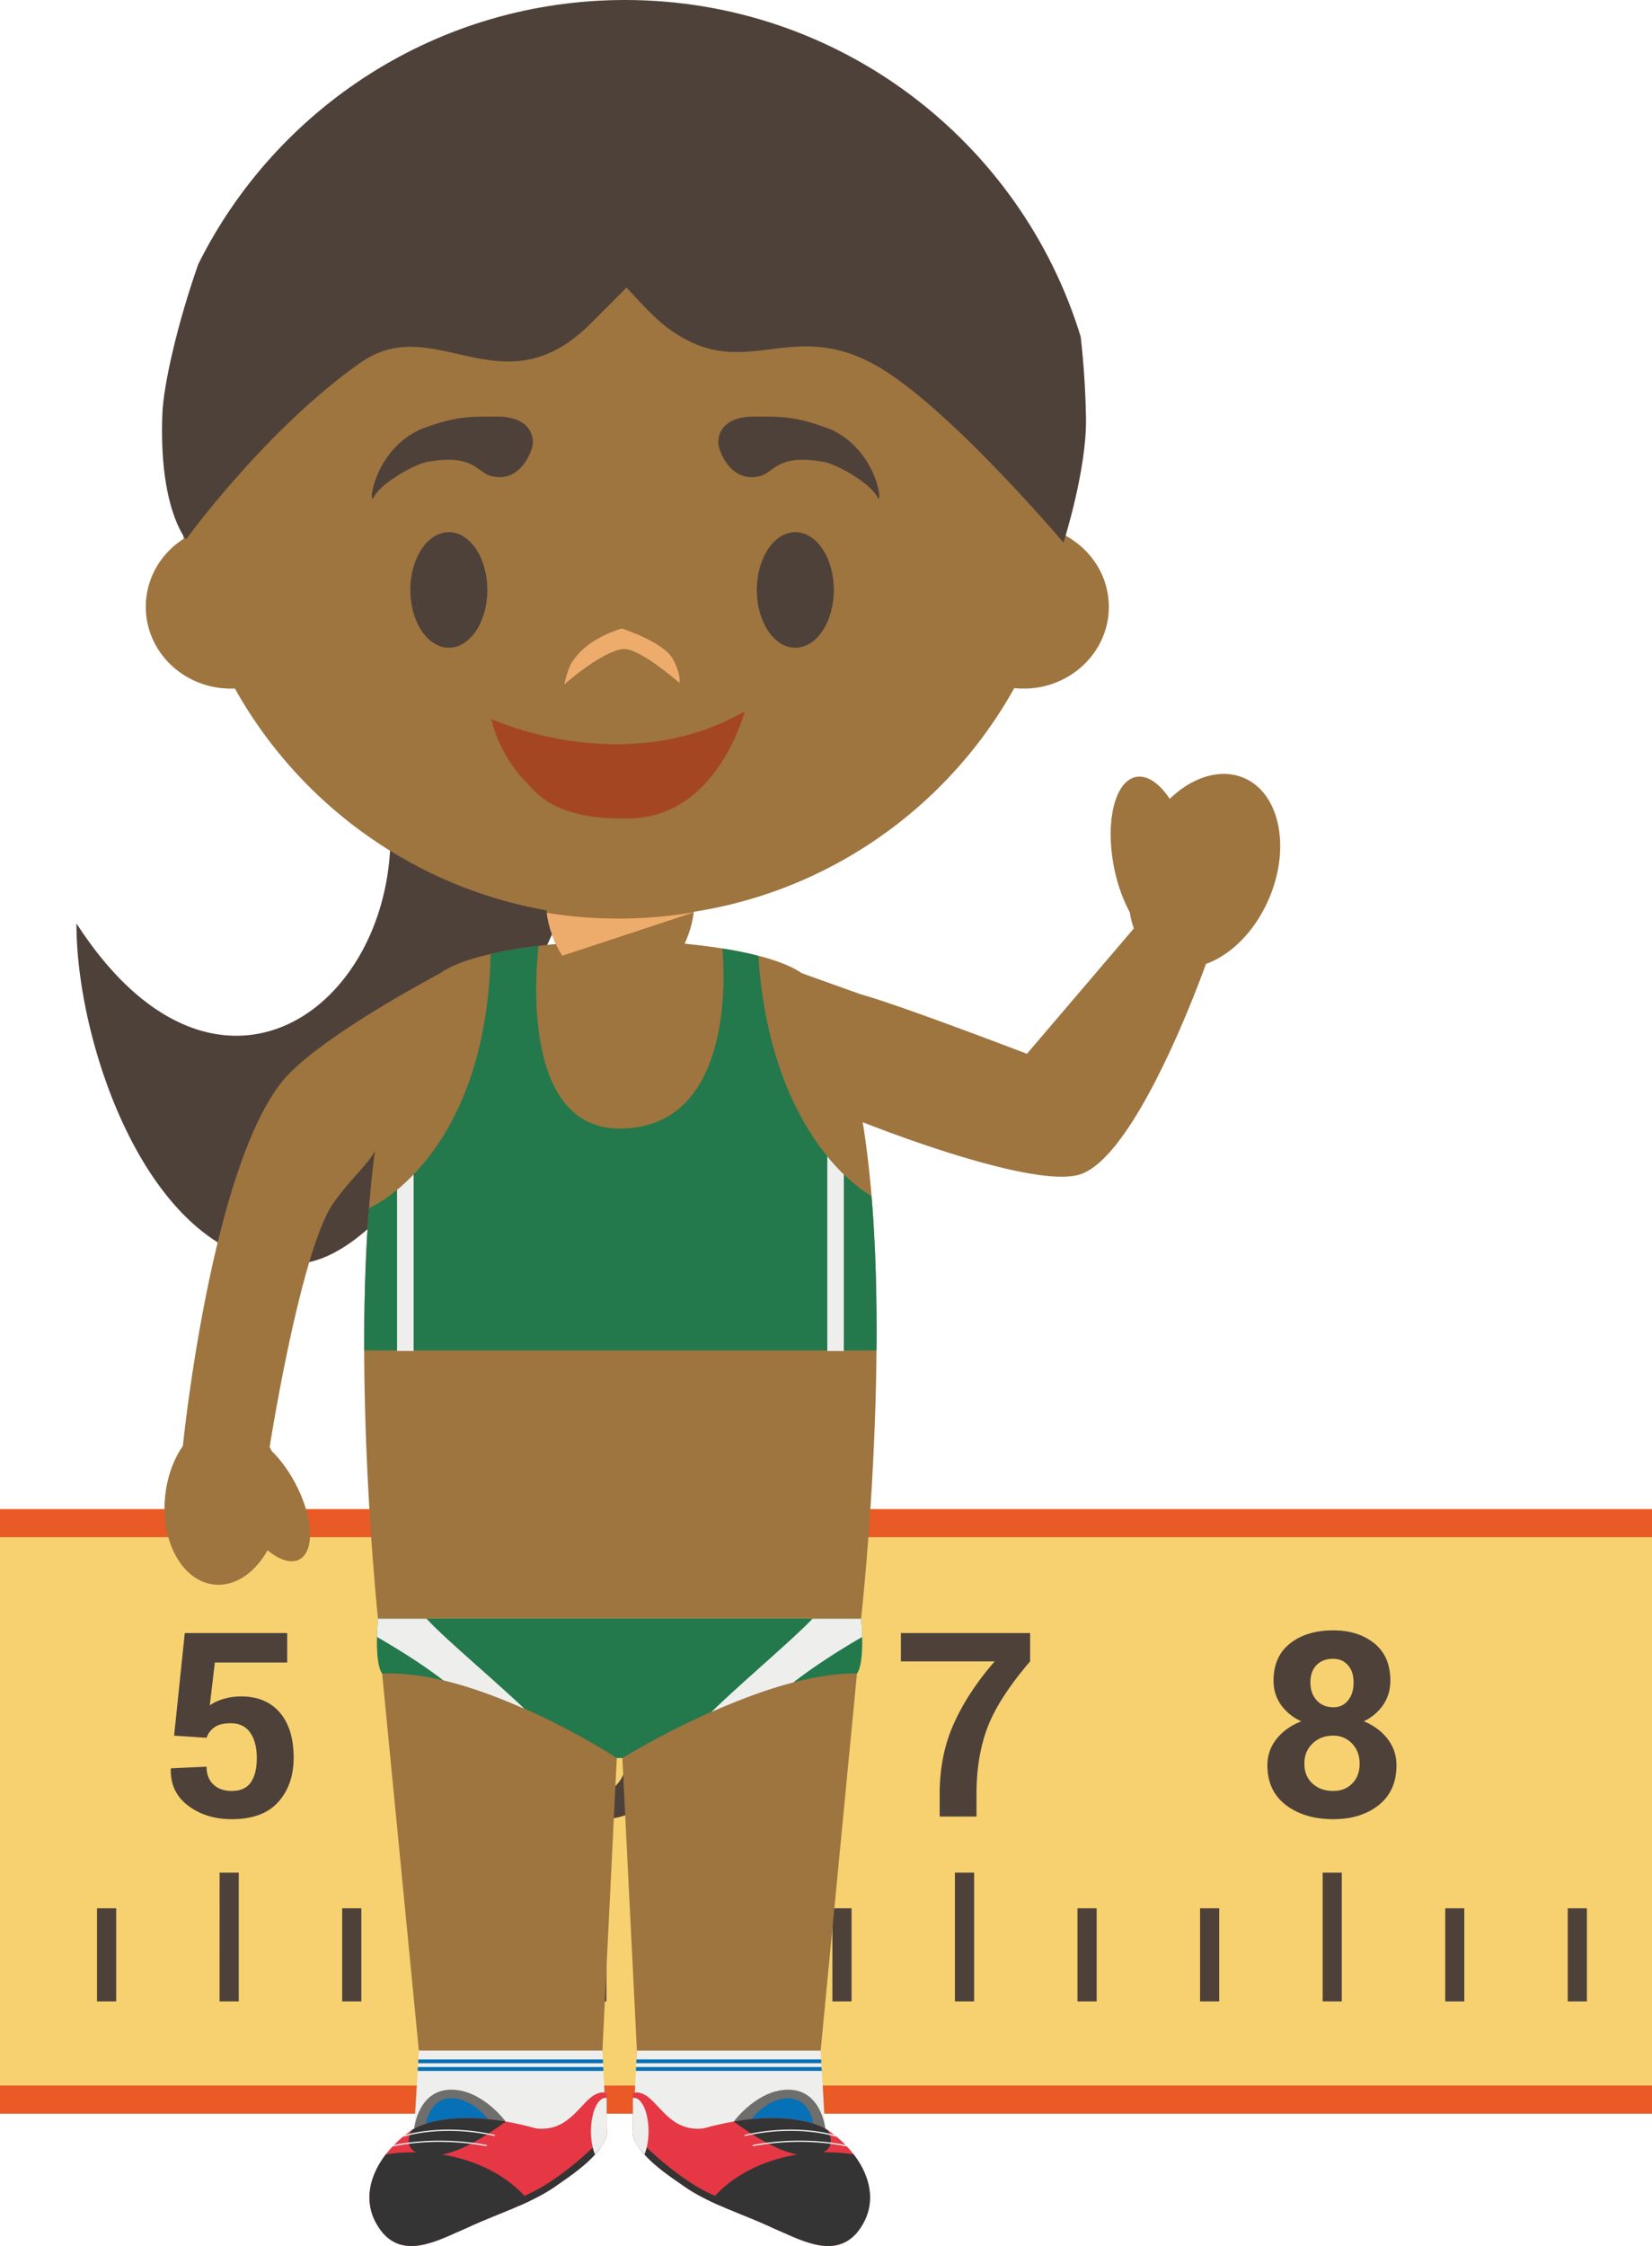 <svg xmlns="http://www.w3.org/2000/svg" width="85.821" height="116.613"><g fill-rule="evenodd" stroke-miterlimit="10" data-paper-data="{&quot;isPaintingLayer&quot;:true}" style="mix-blend-mode:normal"><path fill="#f7d170" d="M0 78.359h85.821v31.384H0z"/><path fill="#ea5a26" d="M0 78.356h85.821v1.455H0zm0 29.927h85.821v1.46H0z"/><path fill="#4e413a" d="M5.039 103.914h.996v-4.832h-.996zm6.368 0h.996v-6.685h-.995zm6.369 0h.996v-4.832h-.996zm6.364 0h.998v-4.832h-.998zm6.366 0h.996v-6.685h-.996zm6.368 0h.996v-4.832h-.996zm6.368 0h.996v-4.832h-.996zm6.366 0h.998v-6.685h-.998zm6.366 0h.996v-4.832h-.996zm6.368 0h.996v-4.832h-.996zm6.369 0h.993v-6.685h-.993zm6.368 0h.991v-4.832h-.991zm6.364 0h.996v-4.832h-.996zM9.045 90.116l.554-5.328h5.32v1.533h-3.758l-.262 2.226c.18-.133.406-.242.679-.328a3.34 3.34 0 0 1 .884-.14c.889-.012 1.571.262 2.063.824.485.559.73 1.345.73 2.357 0 .936-.265 1.7-.795 2.295-.53.6-1.337.898-2.425.898-.88 0-1.63-.23-2.254-.697-.624-.465-.93-1.101-.908-1.911l.015-.034 1.842-.084c0 .396.122.705.36.928.239.223.554.332.945.332.455 0 .788-.148.992-.441.21-.3.313-.723.313-1.273 0-.551-.114-.986-.341-1.312-.228-.323-.563-.488-1.01-.488-.368 0-.647.068-.843.205-.194.134-.34.326-.416.549zm22.172-.57c-.348 0-.642.056-.884.167a1.37 1.37 0 0 0-.57.461v.51c0 .733.138 1.3.407 1.704.268.4.624.597 1.064.597.397 0 .715-.165.949-.497.238-.334.356-.754.356-1.262 0-.523-.12-.932-.358-1.232-.236-.298-.563-.448-.964-.448m.401-4.896a4.88 4.88 0 0 1 1.975.4l-.34 1.4a6.795 6.795 0 0 0-.8-.225 3.873 3.873 0 0 0-.82-.075c-.558 0-1.008.214-1.352.64-.345.43-.517 1.023-.517 1.788v.306c.253-.249.558-.444.91-.579a3.18 3.18 0 0 1 1.176-.205c.818 0 1.455.29 1.915.866.457.578.689 1.335.689 2.26 0 .956-.299 1.734-.893 2.33-.595.597-1.372.897-2.327.897-.994 0-1.807-.338-2.436-1.022-.627-.68-.938-1.61-.938-2.792v-1.997c0-1.206.354-2.175 1.065-2.901.708-.727 1.61-1.091 2.693-1.091m38.7 2.697c0-.375-.098-.67-.296-.891-.195-.223-.45-.33-.766-.33-.356 0-.644.105-.859.321-.212.216-.322.516-.322.9 0 .388.11.7.329.936.219.243.509.358.865.358a.93.93 0 0 0 .76-.351c.193-.238.29-.55.29-.943m.313 4.224c0-.427-.133-.774-.395-1.048a1.31 1.31 0 0 0-.981-.407c-.427 0-.783.135-1.067.407-.287.274-.427.621-.427 1.048 0 .43.14.773.423 1.032.281.258.644.384 1.084.384.393 0 .719-.126.976-.384.26-.259.387-.602.387-1.032m1.597-4.31c0 .472-.127.892-.37 1.254a2.49 2.49 0 0 1-1.01.855c.519.214.933.52 1.24.92.305.398.457.854.457 1.37 0 .881-.304 1.567-.92 2.06-.614.488-1.398.733-2.357.733-1 0-1.822-.245-2.466-.733-.642-.493-.962-1.179-.962-2.06 0-.516.157-.972.474-1.37.316-.4.747-.706 1.288-.92a2.55 2.55 0 0 1-1.058-.855 2.126 2.126 0 0 1-.384-1.254c0-.838.285-1.48.858-1.933.571-.45 1.32-.679 2.237-.679.88 0 1.593.23 2.146.68.55.452.827 1.094.827 1.932m-18.715-1c-1.08 1.26-1.815 2.395-2.204 3.405-.386 1.011-.581 2.168-.581 3.473v1.177h-1.913v-1.177c0-1.326.24-2.537.728-3.63.487-1.093 1.195-2.175 2.129-3.248h-4.872v-1.472h6.713zM3.973 47.945c8.272 12.818 19.317 2.123 15.56-9.21-2.727-8.224 12.074 2.674 12.074 2.674S22.94 65.257 15.421 65.615c-7.516.353-11.478-11.314-11.448-17.67" data-paper-data="{&quot;origPos&quot;:null}"/><path fill="#9e743f" d="m32.98 110.489.107-4.02-.756-15.192s4.336-4.751 6.326-5.302c1.43-.396 5.863.913 5.863.913l-1.888 19.581-.075 4.02h-.01c1.821 1.125 3.141 3.416 1.583 5.283-1.179 1.313-2.906.276-4.224-.277-1.458-.692-3.119-1.178-4.437-2.078-.847-.592-1.783-1.305-2.356-2.188-.179-.275-.198-.487-.133-.74m-11.158 0h-.004l-.058-4.02-1.908-19.581s4.372-1.326 5.784-.943c2.014.55 6.407 5.332 6.407 5.332l-.747 15.192-.1 4.02h-.005c.065.264.311.53.135.804-.575.885-1.577 1.532-2.425 2.124-1.316.9-2.979 1.386-4.436 2.078-1.316.553-3.048 1.59-4.224.277-1.559-1.867-.239-4.162 1.581-5.283" data-paper-data="{&quot;origPos&quot;:null}"/><path fill="#23784c" d="M44.734 84.021s.221 2.294-.214 2.868c-4.984-.073-12.187 4.388-12.187 4.388h-.29s-6.997-4.592-12.191-4.388c-.434-.574-.215-2.867-.215-2.867h25.097z"/><path fill="#eeeeed" d="M23.036 87.249c1.451.343 2.904.898 4.211 1.476-1.575-1.509-4.187-3.684-5.081-4.677h-2.53s-.041.41-.051.94c.854.499 2.236 1.326 3.451 2.261m21.753-2.256a15.004 15.004 0 0 0-.054-.945h-2.528c-.93.992-3.701 3.334-5.252 4.842 1.317-.58 2.794-1.157 4.254-1.532 1.249-.975 2.693-1.851 3.58-2.365m-13.493 21.476.2 4.04h.022c.064.265-.024.559-.209.838-.591.91-1.618 1.585-2.491 2.198-.142.096-.29.186-.438.276h-7.764v-2.59c.28-.27.587-.512.914-.722h-.01l.24-4.04h9.537z"/><path fill="#0771b7" d="M31.328 107.125h-9.606l.01-.197h9.588zm.019.398h-9.65l.013-.2h9.628z"/><path fill="#eeeeed" d="M44.495 113.82h-8.482a9.839 9.839 0 0 1-.436-.282c-.876-.611-1.906-1.28-2.496-2.19-.183-.281-.268-.575-.203-.84h.01l.2-4.037h9.544l.236 4.037h-.008c.64.404 1.196.93 1.635 1.547z"/><path fill="#0771b7" d="M33.064 106.927h9.594l.011.197h-9.616zm-.019.395h9.635l.012.2h-9.66z"/><path fill="#6e6e6d" d="m21.548 110.508-.028-.01s.197-1.916 1.812-1.998c1.674-.081 2.938 1.653 2.938 1.653l-4.723.355z"/><path fill="#0771b7" d="M22.132 110.318s.135-1.316 1.245-1.372c1.146-.056 2.02 1.136 2.02 1.136l-3.248.246z"/><path fill="#e63744" d="M21.547 110.508s1.941-1.21 6.3 0c1.763.206 2.308-1.425 3.136-1.787.412-.182.535 0 .535 0v1.787c.064.266-.024.558-.209.838-.591.911-1.618 1.584-2.491 2.197-1.356.925-3.068 1.418-4.566 2.132-1.354.57-3.138 1.635-4.35.278-1.606-1.918-.242-4.251 1.628-5.445h-.01v-.008l.027.008"/><path fill="#343434" d="M31.181 111.534c-.603.818-1.549 1.437-2.365 2.007-.567.39-1.202.704-1.852.984l-.179-.358c1.937-.561 4.18-2.831 4.18-2.831l.216.198m-9.633-1.026s1.47-.917 4.722-.355c-.955.707-2.556 1.744-3.69 1.752-1.457.011-1.494-.662-1.206-1.296.049-.039.106-.043.156-.107h-.01v-.004l.027.01"/><path fill="#343434" d="M21.477 111.747c2.562 0 4.803 1.022 6.005 2.544-1.05.501-2.193.893-3.23 1.383-1.354.57-3.139 1.636-4.349.28-1.116-1.333-.796-2.872.129-4.083l.013-.017c.464-.068.94-.107 1.432-.107"/><path fill="#eeeeed" d="M31.462 108.92c.018 0 .036.002.054.004v1.584c.066.266-.022.557-.206.838-.118.18-.251.351-.4.514-.13-.309-.21-.735-.21-1.2 0-.962.342-1.74.762-1.74m-11.036 2.524h.009c.023-.005 2.121-.517 4.823-.015.015.002.036-.009.036-.026.007-.017-.008-.034-.025-.039-2.713-.505-4.828.009-4.849.016-.019.004-.028.02-.023.04.002.015.017.024.03.024zm.571-.511c.017-.006 1.964-.645 4.675-.032.017.006.036-.007.04-.024.003-.017-.008-.036-.025-.04-2.728-.62-4.694.025-4.712.034-.021.004-.027.021-.021.041.004.015.017.021.03.021z"/><path fill="#6e6e6d" d="m42.846 110.508-4.727-.355s1.269-1.734 2.939-1.653c1.616.082 1.813 1.998 1.813 1.998z"/><path fill="#0771b7" d="m42.242 110.328-3.25-.246s.874-1.192 2.025-1.136c1.107.056 1.242 1.372 1.242 1.372z"/><path fill="#e63744" d="m42.846 110.508.025-.008-.002.008h-.008c1.871 1.194 3.23 3.527 1.63 5.445-1.214 1.357-2.995.292-4.352-.278-1.498-.714-3.209-1.207-4.563-2.132-.876-.613-1.904-1.286-2.496-2.197-.183-.28-.27-.572-.204-.838v-1.787s.118-.182.534 0c.827.362 1.372 1.993 3.132 1.787 4.361-1.21 6.304 0 6.304 0"/><path fill="#343434" d="m33.212 111.534.217-.198s2.239 2.27 4.175 2.831l-.176.358c-.653-.28-1.284-.594-1.85-.984-.816-.57-1.763-1.189-2.366-2.007m9.634-1.026.025-.01-.002.004h-.008c.051.064.103.068.154.107.29.634.253 1.307-1.204 1.296-1.133-.008-2.732-1.045-3.692-1.752 3.252-.562 4.727.355 4.727.355"/><path fill="#343434" d="M42.915 111.747c.491 0 .97.039 1.43.107.006.005.01.013.014.017.925 1.211 1.247 2.75.131 4.083-1.213 1.356-2.994.29-4.35-.28-1.037-.49-2.179-.882-3.233-1.383 1.204-1.522 3.443-2.544 6.008-2.544"/><path fill="#eeeeed" d="M32.929 108.92c.421 0 .762.778.762 1.74 0 .465-.081.891-.212 1.2a4.347 4.347 0 0 1-.4-.514c-.182-.281-.27-.572-.201-.838v-1.584a.33.33 0 0 1 .051-.004m11.036 2.524c.013 0 .028-.009.03-.024.004-.02-.006-.036-.024-.04-.021-.007-2.135-.521-4.848-.016a.039.039 0 0 0-.03.039.04.04 0 0 0 .043.026c2.698-.502 4.797.01 4.818.015zm-.56-.511c.015 0 .028-.006.035-.021.004-.02-.007-.037-.024-.041-.02-.009-1.983-.654-4.709-.034-.02.004-.032.023-.028.04s.022.03.04.024c2.71-.613 4.654.026 4.678.032z"/><path fill="#9e743f" d="M8.584 77.651c.105-.998.44-1.89.918-2.58l-.008.063s1.419-14.207 5.121-18.93c1.698-2.162 7.555-5.3 8.238-5.664 1.294-.934 4.21-1.354 6.024-1.525-.304-.667-.487-1.393-.487-1.92h7.66c0 .527-.18 1.24-.482 1.903 1.785.173 4.73.597 6.072 1.525 0 0 2.32.834 3.095 1.108 1.98.54 8.615 3.084 8.615 3.084l5.553-6.51a4.413 4.413 0 0 1-.209-.84c-.356-.647-.65-1.455-.826-2.36-.46-2.365.054-4.45 1.148-4.665.586-.111 1.217.335 1.75 1.136 1.178-1.13 2.633-1.6 3.846-1.088 1.859.786 2.451 3.585 1.32 6.248-.726 1.71-1.985 2.949-3.284 3.412 0 0-3.462 9.814-6.48 10.907-2.44.883-11.354-2.692-11.354-2.692v-.013c1.676 10.2-.08 25.773-.08 25.773H19.636s-1.502-14.135-.156-24.298v.006c-.198.54-1.282 1.498-2.145 2.71-1.718 2.428-3.327 12.69-3.327 12.69.04.068.077.141.113.214.434.424.861.996 1.215 1.663.934 1.757 1.03 3.527.217 3.958-.434.229-1.039.03-1.653-.476-.659 1.174-1.693 1.896-2.773 1.78-1.657-.175-2.799-2.24-2.543-4.617" data-paper-data="{&quot;origPos&quot;:null}"/><path fill="#eeac6c" d="M29.209 49.624c-.432-.659-.736-1.57-.805-2.23 1.213.2 2.46.3 3.73.3 1.329 0 2.632-.113 3.9-.33l-.015.016-6.81 2.243"/><path fill="#23784c" d="M39.391 49.623c.664 9.771 5.886 12.476 5.886 12.476v.004c.217 2.604.279 5.362.257 8.012H18.922c-.008-2.421.058-4.933.242-7.335l.018-.053s6.056-2.585 6.31-13.185l.002-.014c.79-.18 1.618-.308 2.367-.4h.117s-1.26 9.469 4.21 9.469c6.386 0 5.338-9.349 5.338-9.351.627.097 1.25.223 1.865.377"/><path fill="#eeeeed" d="M20.628 61.777c.268-.222.558-.488.86-.802v9.17h-.861v-8.368m22.35-1.739c.269.33.556.644.86.941v9.167h-.86V60.038"/><path fill="#9e743f" d="M9.54 27.975a23.787 23.787 0 0 1-.258-3.476c0-12.771 10.369-23.121 23.159-23.121s23.16 10.35 23.16 23.121c0 1.125-.082 2.233-.237 3.317 1.335.731 2.239 2.109 2.239 3.69 0 2.347-1.984 4.247-4.426 4.247-.163 0-.329-.008-.487-.025-3.954 7.095-11.54 11.89-20.249 11.89-8.701 0-16.28-4.787-20.238-11.869-.07.002-.139.004-.208.004-2.443 0-4.421-1.9-4.421-4.247 0-1.472.78-2.77 1.966-3.531" data-paper-data="{&quot;origPos&quot;:null}"/><path fill="#4e413a" d="M27.628 23.281s-.503 1.803-2.082 1.446c-.772-.174-.908-1.201-3.386-.74-.779.18-2.417 1.156-2.732 1.808-.316.652-.088-2.392 2.457-3.522 1.835-.675 2.457-.642 3.977-.642s1.987.907 1.766 1.65m9.741 0s.503 1.803 2.082 1.446c.772-.174.908-1.201 3.386-.74.779.18 2.417 1.156 2.732 1.808.316.652.087-2.392-2.457-3.522-1.835-.675-2.457-.642-3.977-.642s-1.987.907-1.766 1.65m-12.052 7.35c0 1.657-.895 3-2 3s-2-1.343-2-3 .895-3 2-3 2 1.343 2 3m18 0c0 1.657-.895 3-2 3s-2-1.343-2-3 .895-3 2-3 2 1.343 2 3" data-paper-data="{&quot;origPos&quot;:null}"/><path fill="#eeac6c" d="M32.337 33.7c-1.125.153-3.02 1.834-3.02 1.834s.207-1.009.503-1.299c.8-1.156 2.487-1.604 2.487-1.604s2.173.703 2.65 1.588c.443.824.34 1.238.34 1.238s-2.121-1.871-2.96-1.756z"/><path fill="#a54623" d="M25.517 37.327s6.897 3.208 13.172-.397c0 0-1.39 5.47-5.95 5.561-4.115.122-4.984-1.492-5.477-1.956-.492-.463-1.42-1.772-1.745-3.208" data-paper-data="{&quot;origPos&quot;:null}"/><path fill="#4e413a" d="M56.418 21.714c.038 2.702-1.17 6.458-1.17 6.458s-6.117-7.231-9.85-9.261c-4.561-2.478-6.836 1.172-10.912-2.038-.678-.536-1.936-1.946-1.936-1.946s-1.534 1.546-1.94 1.946c-4.585 4.479-8.023-.75-11.882 1.956-4.914 3.446-9.064 9.178-9.064 9.178s-1.428-1.628-1.228-6.546c.056-1.419.743-4.56 1.867-7.753C14.354 5.582 22.759 0 32.467 0 43.619 0 53.05 7.366 56.143 17.486c.158 1.404.25 2.815.274 4.228" data-paper-data="{&quot;origPos&quot;:null}"/></g></svg>